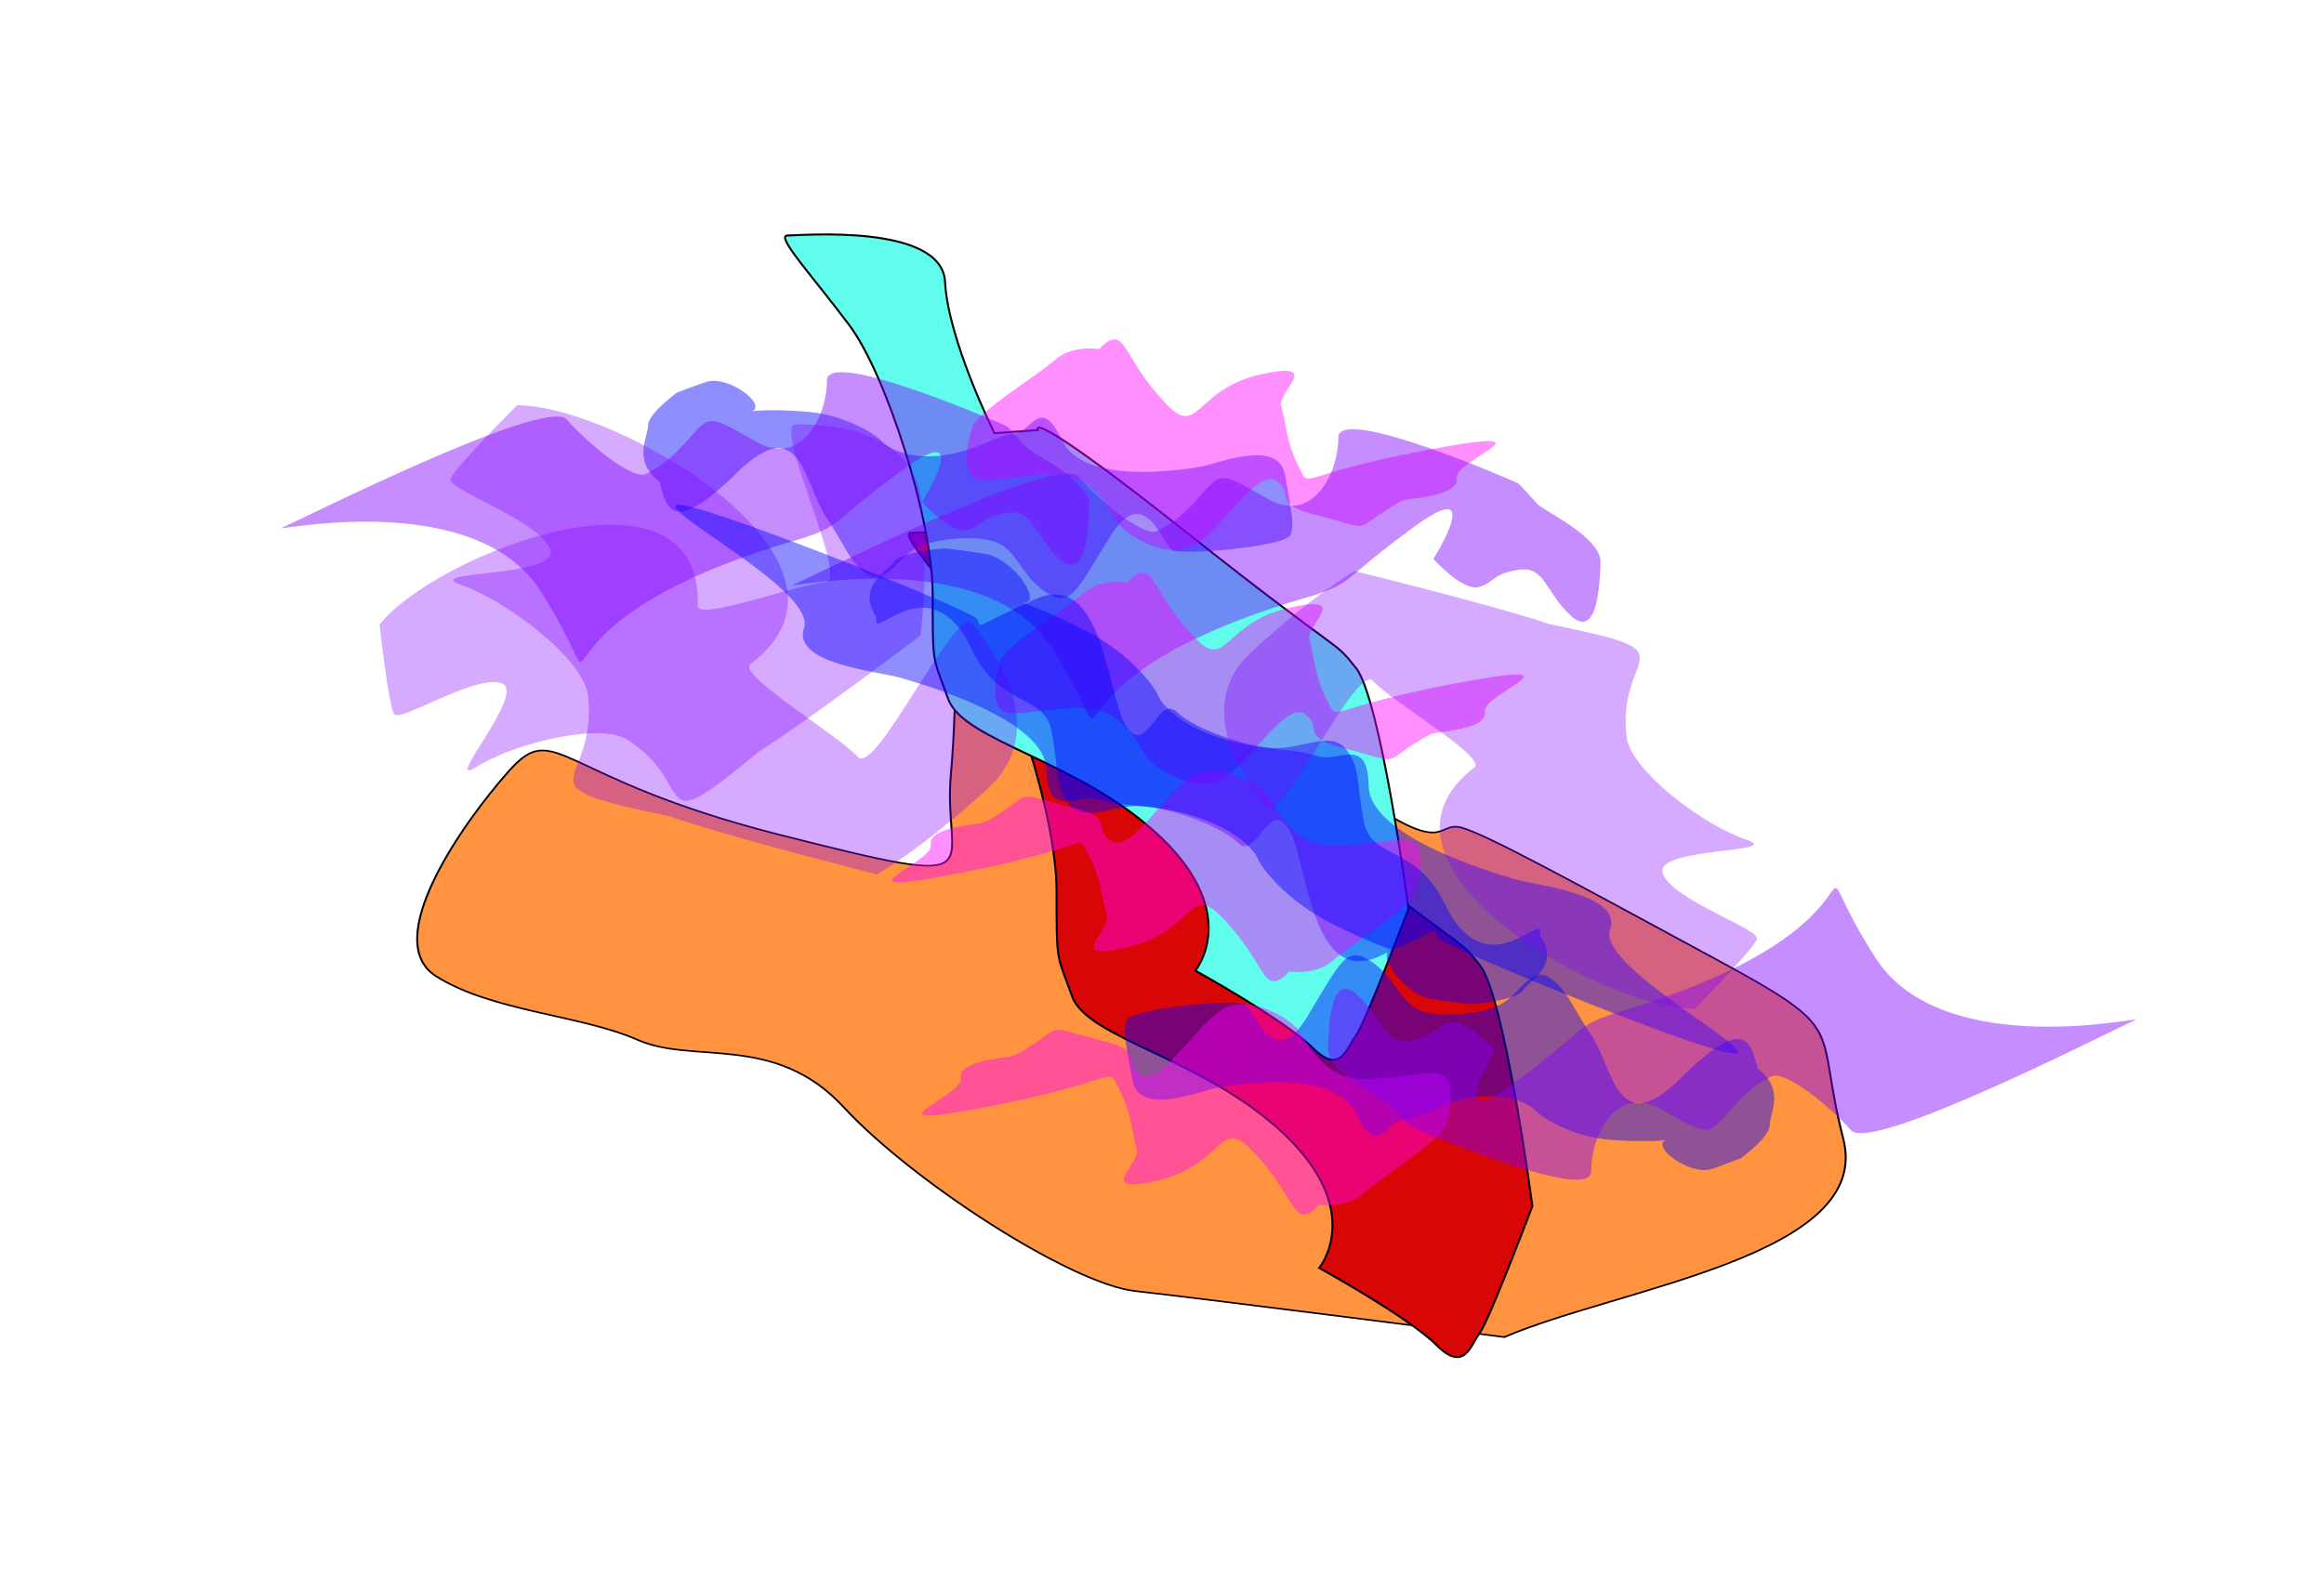 <?xml version="1.0" encoding="UTF-8" standalone="no"?>
<svg
   xmlns:dc="http://purl.org/dc/elements/1.1/"
   xmlns:cc="http://creativecommons.org/ns#"
   xmlns:rdf="http://www.w3.org/1999/02/22-rdf-syntax-ns#"
   xmlns:svg="http://www.w3.org/2000/svg"
   xmlns="http://www.w3.org/2000/svg"
   xmlns:sodipodi="http://sodipodi.sourceforge.net/DTD/sodipodi-0.dtd"
   xmlns:inkscape="http://www.inkscape.org/namespaces/inkscape"
   sodipodi:docname="clouds-5.svg"
   inkscape:version="1.0 (4035a4fb49, 2020-05-01)"
   id="svg8"
   version="1.1"
   viewBox="0 0 310.981 213.022"
   height="213.022mm"
   width="310.981mm">
  <defs
     id="defs2">
    <filter
       id="filter1959"
       inkscape:label="Blur"
       style="color-interpolation-filters:sRGB">
      <feTurbulence
         id="feTurbulence1955"
         result="turbulence"
         baseFrequency="3.139 6.493"
         seed="195"
         numOctaves="2"
         type="turbulence" />
      <feDisplacementMap
         result="fbSourceGraphic"
         id="feDisplacementMap1957"
         xChannelSelector="R"
         yChannelSelector="G"
         scale="31.736"
         in2="turbulence"
         in="SourceGraphic" />
      <feColorMatrix
         id="feColorMatrix1961"
         values="0 0 0 -1 0 0 0 0 -1 0 0 0 0 -1 0 0 0 0 1 0"
         in="fbSourceGraphic"
         result="fbSourceGraphicAlpha" />
      <feTurbulence
         result="turbulence"
         baseFrequency="3.139 6.493"
         seed="195"
         numOctaves="2"
         type="turbulence"
         id="feTurbulence1963" />
      <feDisplacementMap
         result="fbSourceGraphic"
         xChannelSelector="R"
         yChannelSelector="G"
         scale="31.736"
         in="fbSourceGraphic"
         id="feDisplacementMap1965"
         in2="turbulence" />
      <feColorMatrix
         id="feColorMatrix2095"
         values="0 0 0 -1 0 0 0 0 -1 0 0 0 0 -1 0 0 0 0 1 0"
         in="fbSourceGraphic"
         result="fbSourceGraphicAlpha" />
      <feGaussianBlur
         in="fbSourceGraphic"
         result="blur"
         stdDeviation="42 41.698"
         id="feGaussianBlur2097" />
    </filter>
    <filter
       style="color-interpolation-filters:sRGB"
       inkscape:label="Blur"
       id="filter1959-4">
      <feTurbulence
         type="turbulence"
         numOctaves="2"
         seed="195"
         baseFrequency="3.139 6.493"
         result="turbulence"
         id="feTurbulence1955-2" />
      <feDisplacementMap
         in="SourceGraphic"
         in2="turbulence"
         scale="31.736"
         yChannelSelector="G"
         xChannelSelector="R"
         id="feDisplacementMap1957-3"
         result="fbSourceGraphic" />
      <feColorMatrix
         result="fbSourceGraphicAlpha"
         in="fbSourceGraphic"
         values="0 0 0 -1 0 0 0 0 -1 0 0 0 0 -1 0 0 0 0 1 0"
         id="feColorMatrix1961-6" />
      <feTurbulence
         id="feTurbulence1963-2"
         type="turbulence"
         numOctaves="2"
         seed="195"
         baseFrequency="3.139 6.493"
         result="turbulence" />
      <feDisplacementMap
         in2="turbulence"
         id="feDisplacementMap1965-9"
         in="fbSourceGraphic"
         scale="31.736"
         yChannelSelector="G"
         xChannelSelector="R"
         result="fbSourceGraphic" />
      <feColorMatrix
         result="fbSourceGraphicAlpha"
         in="fbSourceGraphic"
         values="0 0 0 -1 0 0 0 0 -1 0 0 0 0 -1 0 0 0 0 1 0"
         id="feColorMatrix2095-8" />
      <feGaussianBlur
         id="feGaussianBlur2097-5"
         stdDeviation="42 41.698"
         result="blur"
         in="fbSourceGraphic" />
    </filter>
    <filter
       style="color-interpolation-filters:sRGB"
       inkscape:label="Blur"
       id="filter1959-0">
      <feTurbulence
         type="turbulence"
         numOctaves="2"
         seed="195"
         baseFrequency="3.139 6.493"
         result="turbulence"
         id="feTurbulence1955-6" />
      <feDisplacementMap
         in="SourceGraphic"
         in2="turbulence"
         scale="31.736"
         yChannelSelector="G"
         xChannelSelector="R"
         id="feDisplacementMap1957-1"
         result="fbSourceGraphic" />
      <feColorMatrix
         result="fbSourceGraphicAlpha"
         in="fbSourceGraphic"
         values="0 0 0 -1 0 0 0 0 -1 0 0 0 0 -1 0 0 0 0 1 0"
         id="feColorMatrix1961-8" />
      <feTurbulence
         id="feTurbulence1963-5"
         type="turbulence"
         numOctaves="2"
         seed="195"
         baseFrequency="3.139 6.493"
         result="turbulence" />
      <feDisplacementMap
         in2="turbulence"
         id="feDisplacementMap1965-7"
         in="fbSourceGraphic"
         scale="31.736"
         yChannelSelector="G"
         xChannelSelector="R"
         result="fbSourceGraphic" />
      <feColorMatrix
         result="fbSourceGraphicAlpha"
         in="fbSourceGraphic"
         values="0 0 0 -1 0 0 0 0 -1 0 0 0 0 -1 0 0 0 0 1 0"
         id="feColorMatrix2095-5" />
      <feGaussianBlur
         id="feGaussianBlur2097-6"
         stdDeviation="42 41.698"
         result="blur"
         in="fbSourceGraphic" />
    </filter>
    <filter
       style="color-interpolation-filters:sRGB"
       inkscape:label="Blur"
       id="filter1959-7">
      <feTurbulence
         type="turbulence"
         numOctaves="2"
         seed="195"
         baseFrequency="3.139 6.493"
         result="turbulence"
         id="feTurbulence1955-5" />
      <feDisplacementMap
         in="SourceGraphic"
         in2="turbulence"
         scale="31.736"
         yChannelSelector="G"
         xChannelSelector="R"
         id="feDisplacementMap1957-6"
         result="fbSourceGraphic" />
      <feColorMatrix
         result="fbSourceGraphicAlpha"
         in="fbSourceGraphic"
         values="0 0 0 -1 0 0 0 0 -1 0 0 0 0 -1 0 0 0 0 1 0"
         id="feColorMatrix1961-60" />
      <feTurbulence
         id="feTurbulence1963-28"
         type="turbulence"
         numOctaves="2"
         seed="195"
         baseFrequency="3.139 6.493"
         result="turbulence" />
      <feDisplacementMap
         in2="turbulence"
         id="feDisplacementMap1965-6"
         in="fbSourceGraphic"
         scale="31.736"
         yChannelSelector="G"
         xChannelSelector="R"
         result="fbSourceGraphic" />
      <feColorMatrix
         result="fbSourceGraphicAlpha"
         in="fbSourceGraphic"
         values="0 0 0 -1 0 0 0 0 -1 0 0 0 0 -1 0 0 0 0 1 0"
         id="feColorMatrix2095-59" />
      <feGaussianBlur
         id="feGaussianBlur2097-9"
         stdDeviation="42 41.698"
         result="blur"
         in="fbSourceGraphic" />
    </filter>
    <filter
       id="filter1959-4-9"
       inkscape:label="Blur"
       style="color-interpolation-filters:sRGB">
      <feTurbulence
         id="feTurbulence1955-2-4"
         result="turbulence"
         baseFrequency="3.139 6.493"
         seed="195"
         numOctaves="2"
         type="turbulence" />
      <feDisplacementMap
         result="fbSourceGraphic"
         id="feDisplacementMap1957-3-6"
         xChannelSelector="R"
         yChannelSelector="G"
         scale="31.736"
         in2="turbulence"
         in="SourceGraphic" />
      <feColorMatrix
         id="feColorMatrix1961-6-2"
         values="0 0 0 -1 0 0 0 0 -1 0 0 0 0 -1 0 0 0 0 1 0"
         in="fbSourceGraphic"
         result="fbSourceGraphicAlpha" />
      <feTurbulence
         result="turbulence"
         baseFrequency="3.139 6.493"
         seed="195"
         numOctaves="2"
         type="turbulence"
         id="feTurbulence1963-2-6" />
      <feDisplacementMap
         result="fbSourceGraphic"
         xChannelSelector="R"
         yChannelSelector="G"
         scale="31.736"
         in="fbSourceGraphic"
         id="feDisplacementMap1965-9-7"
         in2="turbulence" />
      <feColorMatrix
         id="feColorMatrix2095-8-6"
         values="0 0 0 -1 0 0 0 0 -1 0 0 0 0 -1 0 0 0 0 1 0"
         in="fbSourceGraphic"
         result="fbSourceGraphicAlpha" />
      <feGaussianBlur
         in="fbSourceGraphic"
         result="blur"
         stdDeviation="42 41.698"
         id="feGaussianBlur2097-5-5" />
    </filter>
    <filter
       height="1.347"
       y="-0.173"
       width="1.171"
       x="-0.085"
       id="filter1959-0-9"
       inkscape:label="Blur"
       style="color-interpolation-filters:sRGB">
      <feTurbulence
         id="feTurbulence1955-6-8"
         result="turbulence"
         baseFrequency="3.139 6.493"
         seed="195"
         numOctaves="2"
         type="turbulence" />
      <feDisplacementMap
         result="fbSourceGraphic"
         id="feDisplacementMap1957-1-7"
         xChannelSelector="R"
         yChannelSelector="G"
         scale="31.736"
         in2="turbulence"
         in="SourceGraphic" />
      <feColorMatrix
         id="feColorMatrix1961-8-2"
         values="0 0 0 -1 0 0 0 0 -1 0 0 0 0 -1 0 0 0 0 1 0"
         in="fbSourceGraphic"
         result="fbSourceGraphicAlpha" />
      <feTurbulence
         result="turbulence"
         baseFrequency="3.139 6.493"
         seed="195"
         numOctaves="2"
         type="turbulence"
         id="feTurbulence1963-5-8" />
      <feDisplacementMap
         result="fbSourceGraphic"
         xChannelSelector="R"
         yChannelSelector="G"
         scale="31.736"
         in="fbSourceGraphic"
         id="feDisplacementMap1965-7-3"
         in2="turbulence" />
      <feColorMatrix
         id="feColorMatrix2095-5-3"
         values="0 0 0 -1 0 0 0 0 -1 0 0 0 0 -1 0 0 0 0 1 0"
         in="fbSourceGraphic"
         result="fbSourceGraphicAlpha" />
      <feGaussianBlur
         in="fbSourceGraphic"
         result="blur"
         stdDeviation="167.508"
         id="feGaussianBlur2097-6-9" />
    </filter>
    <filter
       id="filter1959-7-6"
       inkscape:label="Blur"
       style="color-interpolation-filters:sRGB">
      <feTurbulence
         id="feTurbulence1955-5-4"
         result="turbulence"
         baseFrequency="3.139 6.493"
         seed="195"
         numOctaves="2"
         type="turbulence" />
      <feDisplacementMap
         result="fbSourceGraphic"
         id="feDisplacementMap1957-6-3"
         xChannelSelector="R"
         yChannelSelector="G"
         scale="31.736"
         in2="turbulence"
         in="SourceGraphic" />
      <feColorMatrix
         id="feColorMatrix1961-60-6"
         values="0 0 0 -1 0 0 0 0 -1 0 0 0 0 -1 0 0 0 0 1 0"
         in="fbSourceGraphic"
         result="fbSourceGraphicAlpha" />
      <feTurbulence
         result="turbulence"
         baseFrequency="3.139 6.493"
         seed="195"
         numOctaves="2"
         type="turbulence"
         id="feTurbulence1963-28-5" />
      <feDisplacementMap
         result="fbSourceGraphic"
         xChannelSelector="R"
         yChannelSelector="G"
         scale="31.736"
         in="fbSourceGraphic"
         id="feDisplacementMap1965-6-8"
         in2="turbulence" />
      <feColorMatrix
         id="feColorMatrix2095-59-6"
         values="0 0 0 -1 0 0 0 0 -1 0 0 0 0 -1 0 0 0 0 1 0"
         in="fbSourceGraphic"
         result="fbSourceGraphicAlpha" />
      <feGaussianBlur
         in="fbSourceGraphic"
         result="blur"
         stdDeviation="42 41.698"
         id="feGaussianBlur2097-9-8" />
    </filter>
    <filter
       style="color-interpolation-filters:sRGB"
       inkscape:label="Blur"
       id="filter1959-4-9-4">
      <feTurbulence
         type="turbulence"
         numOctaves="2"
         seed="195"
         baseFrequency="3.139 6.493"
         result="turbulence"
         id="feTurbulence1955-2-4-4" />
      <feDisplacementMap
         in="SourceGraphic"
         in2="turbulence"
         scale="31.736"
         yChannelSelector="G"
         xChannelSelector="R"
         id="feDisplacementMap1957-3-6-5"
         result="fbSourceGraphic" />
      <feColorMatrix
         result="fbSourceGraphicAlpha"
         in="fbSourceGraphic"
         values="0 0 0 -1 0 0 0 0 -1 0 0 0 0 -1 0 0 0 0 1 0"
         id="feColorMatrix1961-6-2-8" />
      <feTurbulence
         id="feTurbulence1963-2-6-5"
         type="turbulence"
         numOctaves="2"
         seed="195"
         baseFrequency="3.139 6.493"
         result="turbulence" />
      <feDisplacementMap
         in2="turbulence"
         id="feDisplacementMap1965-9-7-1"
         in="fbSourceGraphic"
         scale="31.736"
         yChannelSelector="G"
         xChannelSelector="R"
         result="fbSourceGraphic" />
      <feColorMatrix
         result="fbSourceGraphicAlpha"
         in="fbSourceGraphic"
         values="0 0 0 -1 0 0 0 0 -1 0 0 0 0 -1 0 0 0 0 1 0"
         id="feColorMatrix2095-8-6-8" />
      <feGaussianBlur
         id="feGaussianBlur2097-5-5-7"
         stdDeviation="42 41.698"
         result="blur"
         in="fbSourceGraphic" />
    </filter>
    <filter
       style="color-interpolation-filters:sRGB"
       inkscape:label="Blur"
       id="filter1959-0-9-1">
      <feTurbulence
         type="turbulence"
         numOctaves="2"
         seed="195"
         baseFrequency="3.139 6.493"
         result="turbulence"
         id="feTurbulence1955-6-8-3" />
      <feDisplacementMap
         in="SourceGraphic"
         in2="turbulence"
         scale="31.736"
         yChannelSelector="G"
         xChannelSelector="R"
         id="feDisplacementMap1957-1-7-2"
         result="fbSourceGraphic" />
      <feColorMatrix
         result="fbSourceGraphicAlpha"
         in="fbSourceGraphic"
         values="0 0 0 -1 0 0 0 0 -1 0 0 0 0 -1 0 0 0 0 1 0"
         id="feColorMatrix1961-8-2-6" />
      <feTurbulence
         id="feTurbulence1963-5-8-9"
         type="turbulence"
         numOctaves="2"
         seed="195"
         baseFrequency="3.139 6.493"
         result="turbulence" />
      <feDisplacementMap
         in2="turbulence"
         id="feDisplacementMap1965-7-3-9"
         in="fbSourceGraphic"
         scale="31.736"
         yChannelSelector="G"
         xChannelSelector="R"
         result="fbSourceGraphic" />
      <feColorMatrix
         result="fbSourceGraphicAlpha"
         in="fbSourceGraphic"
         values="0 0 0 -1 0 0 0 0 -1 0 0 0 0 -1 0 0 0 0 1 0"
         id="feColorMatrix2095-5-3-4" />
      <feGaussianBlur
         id="feGaussianBlur2097-6-9-1"
         stdDeviation="42 41.698"
         result="blur"
         in="fbSourceGraphic" />
    </filter>
    <filter
       height="2.648"
       y="-0.824"
       width="1.686"
       x="-0.343"
       style="color-interpolation-filters:sRGB"
       inkscape:label="Blur"
       id="filter1959-4-9-6">
      <feTurbulence
         type="turbulence"
         numOctaves="2"
         seed="195"
         baseFrequency="3.139 6.493"
         result="turbulence"
         id="feTurbulence1955-2-4-3" />
      <feDisplacementMap
         in="SourceGraphic"
         in2="turbulence"
         scale="31.736"
         yChannelSelector="G"
         xChannelSelector="R"
         id="feDisplacementMap1957-3-6-4"
         result="fbSourceGraphic" />
      <feColorMatrix
         result="fbSourceGraphicAlpha"
         in="fbSourceGraphic"
         values="0 0 0 -1 0 0 0 0 -1 0 0 0 0 -1 0 0 0 0 1 0"
         id="feColorMatrix1961-6-2-0" />
      <feTurbulence
         id="feTurbulence1963-2-6-9"
         type="turbulence"
         numOctaves="2"
         seed="195"
         baseFrequency="3.139 6.493"
         result="turbulence" />
      <feDisplacementMap
         in2="turbulence"
         id="feDisplacementMap1965-9-7-3"
         in="fbSourceGraphic"
         scale="31.736"
         yChannelSelector="G"
         xChannelSelector="R"
         result="fbSourceGraphic" />
      <feColorMatrix
         result="fbSourceGraphicAlpha"
         in="fbSourceGraphic"
         values="0 0 0 -1 0 0 0 0 -1 0 0 0 0 -1 0 0 0 0 1 0"
         id="feColorMatrix2095-8-6-5" />
      <feGaussianBlur
         id="feGaussianBlur2097-5-5-1"
         stdDeviation="651.166"
         result="blur"
         in="fbSourceGraphic" />
    </filter>
    <filter
       height="1.412"
       y="-0.206"
       width="1.138"
       x="-0.069"
       id="filter3320"
       style="color-interpolation-filters:sRGB"
       inkscape:collect="always">
      <feGaussianBlur
         id="feGaussianBlur3322"
         stdDeviation="192.107"
         inkscape:collect="always" />
    </filter>
    <filter
       height="1.741"
       y="-0.37"
       width="1.295"
       x="-0.148"
       id="filter3450"
       style="color-interpolation-filters:sRGB"
       inkscape:collect="always">
      <feGaussianBlur
         id="feGaussianBlur3452"
         stdDeviation="334.658"
         inkscape:collect="always" />
    </filter>
    <filter
       height="1.343"
       y="-0.172"
       width="1.124"
       x="-0.062"
       id="filter3780"
       style="color-interpolation-filters:sRGB"
       inkscape:collect="always">
      <feGaussianBlur
         id="feGaussianBlur3782"
         stdDeviation="300.274"
         inkscape:collect="always" />
    </filter>
    <filter
       inkscape:collect="always"
       style="color-interpolation-filters:sRGB"
       id="filter3780-0"
       x="-0.062"
       width="1.124"
       y="-0.172"
       height="1.343">
      <feGaussianBlur
         inkscape:collect="always"
         stdDeviation="300.274"
         id="feGaussianBlur3782-9" />
    </filter>
    <filter
       inkscape:collect="always"
       style="color-interpolation-filters:sRGB"
       id="filter3450-8"
       x="-0.148"
       width="1.295"
       y="-0.37"
       height="1.741">
      <feGaussianBlur
         inkscape:collect="always"
         stdDeviation="334.658"
         id="feGaussianBlur3452-5" />
    </filter>
    <filter
       inkscape:collect="always"
       style="color-interpolation-filters:sRGB"
       id="filter3320-4"
       x="-0.069"
       width="1.138"
       y="-0.206"
       height="1.412">
      <feGaussianBlur
         inkscape:collect="always"
         stdDeviation="192.107"
         id="feGaussianBlur3322-1" />
    </filter>
    <filter
       height="1.231"
       y="-0.116"
       width="1.113"
       x="-0.057"
       id="filter4403"
       style="color-interpolation-filters:sRGB"
       inkscape:collect="always">
      <feGaussianBlur
         id="feGaussianBlur4405"
         stdDeviation="354.067"
         inkscape:collect="always" />
    </filter>
    <filter
       height="1.564"
       y="-0.282"
       width="1.467"
       x="-0.233"
       id="filter4621"
       style="color-interpolation-filters:sRGB"
       inkscape:collect="always">
      <feGaussianBlur
         id="feGaussianBlur4623"
         stdDeviation="1053.181"
         inkscape:collect="always" />
    </filter>
    <filter
       inkscape:collect="always"
       style="color-interpolation-filters:sRGB"
       id="filter4621-6"
       x="-0.233"
       width="1.467"
       y="-0.282"
       height="1.564">
      <feGaussianBlur
         inkscape:collect="always"
         stdDeviation="1053.181"
         id="feGaussianBlur4623-9" />
    </filter>
    <filter
       inkscape:collect="always"
       style="color-interpolation-filters:sRGB"
       id="filter4403-1"
       x="-0.057"
       width="1.113"
       y="-0.116"
       height="1.231">
      <feGaussianBlur
         inkscape:collect="always"
         stdDeviation="354.067"
         id="feGaussianBlur4405-8" />
    </filter>
    <filter
       inkscape:collect="always"
       style="color-interpolation-filters:sRGB"
       id="filter3320-1"
       x="-0.069"
       width="1.138"
       y="-0.206"
       height="1.412">
      <feGaussianBlur
         inkscape:collect="always"
         stdDeviation="192.107"
         id="feGaussianBlur3322-5" />
    </filter>
    <filter
       inkscape:collect="always"
       style="color-interpolation-filters:sRGB"
       id="filter3450-4"
       x="-0.148"
       width="1.295"
       y="-0.37"
       height="1.741">
      <feGaussianBlur
         inkscape:collect="always"
         stdDeviation="334.658"
         id="feGaussianBlur3452-8" />
    </filter>
    <filter
       inkscape:collect="always"
       style="color-interpolation-filters:sRGB"
       id="filter3780-5"
       x="-0.062"
       width="1.124"
       y="-0.172"
       height="1.343">
      <feGaussianBlur
         inkscape:collect="always"
         stdDeviation="300.274"
         id="feGaussianBlur3782-5" />
    </filter>
    <filter
       height="1.741"
       y="-0.37"
       width="1.295"
       x="-0.148"
       id="filter3450-8-7"
       style="color-interpolation-filters:sRGB"
       inkscape:collect="always">
      <feGaussianBlur
         id="feGaussianBlur3452-5-4"
         stdDeviation="334.658"
         inkscape:collect="always" />
    </filter>
    <filter
       height="1.412"
       y="-0.206"
       width="1.138"
       x="-0.069"
       id="filter3320-4-1"
       style="color-interpolation-filters:sRGB"
       inkscape:collect="always">
      <feGaussianBlur
         id="feGaussianBlur3322-1-7"
         stdDeviation="192.107"
         inkscape:collect="always" />
    </filter>
    <filter
       inkscape:collect="always"
       style="color-interpolation-filters:sRGB"
       id="filter4621-3"
       x="-0.233"
       width="1.467"
       y="-0.282"
       height="1.564">
      <feGaussianBlur
         inkscape:collect="always"
         stdDeviation="1053.181"
         id="feGaussianBlur4623-1" />
    </filter>
    <filter
       height="1.875"
       y="-0.438"
       width="1.556"
       x="-0.278"
       id="filter1184"
       style="color-interpolation-filters:sRGB"
       inkscape:collect="always">
      <feGaussianBlur
         id="feGaussianBlur1186"
         stdDeviation="22.542"
         inkscape:collect="always" />
    </filter>
    <filter
       height="1.568"
       y="-0.284"
       width="1.752"
       x="-0.376"
       id="filter1316"
       style="color-interpolation-filters:sRGB"
       inkscape:collect="always">
      <feGaussianBlur
         id="feGaussianBlur1318"
         stdDeviation="13.075"
         inkscape:collect="always" />
    </filter>
    <filter
       inkscape:collect="always"
       style="color-interpolation-filters:sRGB"
       id="filter1316-3"
       x="-0.376"
       width="1.752"
       y="-0.284"
       height="1.568">
      <feGaussianBlur
         inkscape:collect="always"
         stdDeviation="13.075"
         id="feGaussianBlur1318-0" />
    </filter>
  </defs>
  <sodipodi:namedview
     inkscape:window-maximized="1"
     inkscape:window-y="-8"
     inkscape:window-x="-8"
     inkscape:window-height="1057"
     inkscape:window-width="1920"
     showgrid="false"
     inkscape:document-rotation="0"
     inkscape:current-layer="layer3"
     inkscape:document-units="mm"
     inkscape:cy="551.48848"
     inkscape:cx="832.84264"
     inkscape:zoom="0.64"
     inkscape:pageshadow="2"
     inkscape:pageopacity="0.0"
     borderopacity="1.0"
     bordercolor="#666666"
     pagecolor="#ffffff"
     id="base" />
  <g
     transform="translate(3.195,19.642)"
     inkscape:label="orange"
     id="layer3"
     inkscape:groupmode="layer">
    <path
       id="path962"
       d="m -42499.533,-29458.375 c 15.786,-8.185 50.28,-13.447 46.188,-32.74 -4.093,-19.294 1.169,-17.54 -17.54,-29.817 -18.709,-12.278 -30.987,-20.463 -34.494,-21.632 -3.508,-1.17 -1.754,5.261 -14.617,-5.847 -12.862,-11.108 -4.092,-12.862 -23.386,-21.632 -19.293,-8.77 -21.632,-16.955 -26.894,-8.185 -5.262,8.77 -3.508,11.108 -4.677,26.894 -1.169,15.785 7.016,19.293 -23.386,9.939 -30.402,-9.355 -30.402,-19.294 -36.833,-10.524 -6.431,8.77 -17.54,28.063 -9.939,33.91 7.6,5.846 19.878,6.431 27.478,10.524 7.601,4.092 18.709,-1.17 28.064,11.108 9.354,12.278 30.986,29.233 39.756,30.402 8.77,1.169 50.28,7.6 50.28,7.6 z"
       style="display:inline;fill:#ff9340;fill-opacity:1;stroke:#000000;stroke-width:0.265px;stroke-linecap:butt;stroke-linejoin:miter;stroke-opacity:1;filter:url(#filter1184)"
       transform="matrix(0.982,0,0,0.81,41932.647,24020.605)" />
    <path
       id="path1190"
       d="m 152.247,77.721 c 0,0 -2.067,-3.721 19.844,13.643 21.911,17.363 19.43,14.056 22.738,18.19 3.307,4.134 7.028,32.246 7.028,32.246 0,0 -5.788,15.296 -7.028,16.95 -1.24,1.654 -2.067,5.374 -5.788,1.654 -3.721,-3.721 -15.71,-10.335 -15.71,-10.335 0,0 6.201,-7.441 -4.548,-17.777 -10.749,-10.335 -26.458,-12.816 -28.525,-18.604 -2.067,-5.788 -2.067,-4.134 -2.067,-14.056 0,-9.922 -6.201,-29.352 -11.162,-35.967 -4.961,-6.615 -9.922,-11.989 -8.268,-11.989 1.654,0 20.671,-1.654 21.084,6.201 0.413,7.855 6.615,20.257 6.615,20.257 z"
       style="fill:#d80606;fill-opacity:1;stroke:#000000;stroke-width:0.265px;stroke-linecap:butt;stroke-linejoin:miter;stroke-opacity:1;filter:url(#filter1316)" />
    <path
       style="fill:#60fcec;fill-opacity:1;stroke:#000000;stroke-width:0.265px;stroke-linecap:butt;stroke-linejoin:miter;stroke-opacity:1;filter:url(#filter1316-3)"
       d="m 135.666,37.927 c 0,0 -2.067,-3.721 19.844,13.643 21.911,17.363 19.43,14.056 22.738,18.19 3.307,4.134 7.028,32.246 7.028,32.246 0,0 -5.788,15.296 -7.028,16.95 -1.24,1.654 -2.067,5.374 -5.788,1.654 -3.721,-3.721 -15.71,-10.335 -15.71,-10.335 0,0 6.201,-7.441 -4.548,-17.777 -10.749,-10.335 -26.458,-12.816 -28.525,-18.604 -2.067,-5.788 -2.067,-4.134 -2.067,-14.056 0,-9.922 -6.201,-29.352 -11.162,-35.967 -4.961,-6.615 -9.922,-11.989 -8.268,-11.989 1.654,0 20.671,-1.654 21.084,6.201 0.413,7.855 6.615,20.257 6.615,20.257 z"
       id="path1190-7" />
  </g>
  <g
     style="display:inline"
     transform="translate(42685.207,29633.89)"
     id="layer1"
     inkscape:groupmode="layer"
     inkscape:label="Pink">
    <g
       style="filter:url(#filter4403)"
       id="g4361"
       transform="matrix(0.013,0,0,0.013,-42103.21,-29198.015)">
      <g
         id="g3971"
         transform="translate(-79.375,-1878.542)">
        <path
           sodipodi:nodetypes="cscsscsccsccccsccsscsc"
           id="path3230"
           d="m -37720.933,-27608.437 c 0,0 264.856,-99.942 310.886,-112.448 224.052,-60.873 613.053,233.203 463.021,304.271 0,0 191.822,-26.459 575.468,6.614 383.646,33.073 694.532,231.511 760.677,304.271 66.146,72.761 277.813,185.208 615.157,145.521 337.343,-39.688 568.854,-211.667 747.448,-224.896 178.593,-13.229 264.583,-403.489 489.479,66.146 224.895,469.635 1230.312,304.271 1408.906,277.812 178.594,-26.458 820.208,-304.27 886.354,79.375 66.146,383.646 99.219,489.48 59.531,615.157 -39.687,125.677 -1131.093,218.281 -1223.698,158.75 -92.604,-59.532 -284.427,-707.761 -635,-138.907 -350.573,568.855 -410.104,747.448 -668.072,568.855 -257.969,-178.594 -284.428,-410.105 -489.48,-502.709 -205.052,-92.604 -674.687,-46.302 -859.895,66.146 -185.209,112.448 -304.271,377.031 -482.865,257.969 -178.594,-119.063 -211.667,-271.198 -429.948,-601.927 -218.281,-330.729 -251.354,-1091.406 -912.812,-443.177 -661.459,648.229 -720.99,377.031 -793.75,92.604 -283.393,-219.617 -121.21,-455.745 -119.063,-582.083 2.135,-125.66 297.656,-337.344 297.656,-337.344 z"
           style="fill:#0000ff;fill-opacity:0.442;stroke:#000000;stroke-width:0.265px;stroke-linecap:butt;stroke-linejoin:miter;stroke-opacity:1;filter:url(#filter3320)" />
        <path
           id="path3324"
           d="m -33372.331,-28056.523 c 0,0 -280.633,-46.773 -458.367,112.253 -177.734,159.025 -795.127,533.202 -851.253,692.228 -56.127,159.025 -112.254,495.785 56.126,533.203 168.38,37.417 402.241,-46.773 795.127,-46.773 392.886,0 570.62,383.532 654.81,505.14 84.19,121.607 533.203,411.595 823.191,196.443 289.987,-215.152 617.392,-767.064 804.481,-636.102 187.088,130.962 -56.127,233.861 383.531,346.114 439.659,112.254 458.368,159.026 570.621,74.836 112.253,-84.19 299.342,-205.798 364.823,-224.506 65.481,-18.709 561.266,-37.418 533.203,-224.507 -28.064,-187.089 1094.468,-551.911 -299.342,-289.987 -1393.811,261.924 -1197.368,420.949 -1328.33,168.38 -130.962,-252.57 -130.962,-467.722 -177.734,-617.393 -46.772,-149.671 449.013,-477.076 -215.152,-327.405 -664.165,149.671 -636.101,645.456 -954.152,318.05 -318.051,-327.405 -392.886,-570.62 -486.431,-654.81 -93.544,-84.19 -215.152,74.836 -215.152,74.836 z"
           style="fill:#ff00ff;fill-opacity:0.438;stroke:#000000;stroke-width:0.265px;stroke-linecap:butt;stroke-linejoin:miter;stroke-opacity:1;filter:url(#filter3450)" />
        <path
           transform="matrix(0.564,-0.304,0.474,0.881,-1173.208,-14490.221)"
           sodipodi:nodetypes="cssscscsccssssssc"
           id="path3454"
           d="m -36122.534,-26962.055 c 37.417,74.836 74.835,187.089 112.253,280.633 37.418,93.544 654.81,617.393 449.013,841.899 -205.798,224.507 -636.102,673.519 -823.19,336.76 -187.089,-336.76 18.709,-579.975 -392.887,-673.519 -411.595,-93.545 -430.304,0 -692.228,-37.418 -261.924,-37.418 -429.953,-475.31 -429.953,-475.31 0,0 1421.523,-516.26 -37.768,-385.298 -1459.292,130.962 -1253.495,205.797 -1927.014,130.962 -5085.677,-715.423 -3927.439,950.73 -4106.652,-785.773 -130.962,-1290.911 -3410.533,-1870.886 -3186.026,-1852.177 224.506,18.709 4748.273,93.544 4860.526,411.595 112.253,318.051 467.721,879.317 710.936,879.317 243.216,0 411.596,0 879.317,-112.254 467.722,-112.253 467.722,-112.253 916.735,355.469 449.013,467.722 1214.867,103.825 1468.646,-205.797 253.779,-309.623 2198.292,1290.911 2198.292,1290.911 z"
           style="fill:#8000ff;fill-opacity:0.446;stroke:#000000;stroke-width:0.265px;stroke-linecap:butt;stroke-linejoin:miter;stroke-opacity:1;filter:url(#filter3780)" />
      </g>
      <path
         style="display:inline;fill:#8000ff;fill-opacity:0.446;stroke:#000000;stroke-width:0.265px;stroke-linecap:butt;stroke-linejoin:miter;stroke-opacity:1;filter:url(#filter3780-0)"
         d="m -36122.534,-26962.055 c 37.417,74.836 74.835,187.089 112.253,280.633 37.418,93.544 654.81,617.393 449.013,841.899 -205.798,224.507 -636.102,673.519 -823.19,336.76 -187.089,-336.76 18.709,-579.975 -392.887,-673.519 -411.595,-93.545 -430.304,0 -692.228,-37.418 -261.924,-37.418 -429.953,-475.31 -429.953,-475.31 0,0 1421.523,-516.26 -37.768,-385.298 -1459.292,130.962 -1253.495,205.797 -1927.014,130.962 -5085.677,-715.423 -3927.439,950.73 -4106.652,-785.773 -130.962,-1290.911 -3410.533,-1870.886 -3186.026,-1852.177 224.506,18.709 4748.273,93.544 4860.526,411.595 112.253,318.051 467.721,879.317 710.936,879.317 243.216,0 411.596,0 879.317,-112.254 467.722,-112.253 467.722,-112.253 916.735,355.469 449.013,467.722 1214.867,103.825 1468.646,-205.797 253.779,-309.623 2198.292,1290.911 2198.292,1290.911 z"
         id="path3454-4"
         sodipodi:nodetypes="cssscscsccssssssc"
         transform="matrix(0.564,-0.304,0.474,0.881,4010.97,-15781.442)" />
      <path
         style="display:inline;fill:#ff00ff;fill-opacity:0.438;stroke:#000000;stroke-width:0.265px;stroke-linecap:butt;stroke-linejoin:miter;stroke-opacity:1;filter:url(#filter3450-8)"
         d="m -33160.355,-27531.714 c 0,0 -280.633,-46.773 -458.367,112.253 -177.734,159.025 -795.127,533.202 -851.253,692.228 -56.127,159.025 -112.254,495.785 56.126,533.203 168.38,37.417 402.241,-46.773 795.127,-46.773 392.886,0 570.62,383.532 654.81,505.14 84.19,121.607 533.203,411.595 823.191,196.443 289.987,-215.152 617.392,-767.064 804.481,-636.102 187.088,130.962 -56.127,233.861 383.531,346.114 439.659,112.254 458.368,159.026 570.621,74.836 112.253,-84.19 299.342,-205.798 364.823,-224.506 65.481,-18.709 561.266,-37.418 533.203,-224.507 -28.064,-187.089 1094.468,-551.911 -299.342,-289.987 -1393.811,261.924 -1197.368,420.949 -1328.33,168.38 -130.962,-252.57 -130.962,-467.722 -177.734,-617.393 -46.772,-149.671 449.013,-477.076 -215.152,-327.405 -664.165,149.671 -636.101,645.456 -954.152,318.05 -318.051,-327.405 -392.886,-570.62 -486.431,-654.81 -93.544,-84.19 -215.152,74.836 -215.152,74.836 z"
         id="path3324-2" />
      <path
         style="display:inline;fill:#0000ff;fill-opacity:0.442;stroke:#000000;stroke-width:0.265px;stroke-linecap:butt;stroke-linejoin:miter;stroke-opacity:1;filter:url(#filter3320-4)"
         d="m -36907.186,-26598.22 c 0,0 264.856,-99.942 310.886,-112.448 224.052,-60.873 613.053,233.203 463.021,304.271 0,0 191.822,-26.459 575.468,6.614 383.646,33.073 694.532,231.511 760.677,304.271 66.146,72.761 277.813,185.208 615.157,145.521 337.343,-39.688 568.854,-211.667 747.448,-224.896 178.593,-13.229 264.583,-403.489 489.479,66.146 224.895,469.635 1230.312,304.271 1408.906,277.812 178.594,-26.458 820.208,-304.27 886.354,79.375 66.146,383.646 1455.612,508.189 1415.924,633.866 -39.687,125.677 -2487.486,199.572 -2580.091,140.041 -92.604,-59.532 24.269,-155.849 -326.304,413.005 -350.573,568.855 -929.275,-651.04 -1187.243,-829.633 -257.969,-178.594 -73.953,436.471 -279.005,343.867 -205.052,-92.604 -674.687,-46.302 -859.895,66.146 -185.209,112.448 -304.271,377.031 -482.865,257.969 -178.594,-119.063 -211.667,-271.198 -429.948,-601.927 -218.281,-330.729 -457.152,-1.615 -912.812,-443.177 -665.085,-644.508 -720.99,377.031 -793.75,92.604 -283.393,-219.617 -121.21,-455.745 -119.063,-582.083 2.135,-125.66 297.656,-337.344 297.656,-337.344 z"
         id="path3230-5"
         sodipodi:nodetypes="cscsscsccsccccsccsscsc"
         transform="matrix(1.167,0.509,-0.541,0.874,-6359.396,14148.57)" />
    </g>
    <path
       transform="matrix(0.007,0,0,0.007,-42270.14,-29398.457)"
       sodipodi:nodetypes="csssscccsssc"
       id="path4407"
       d="m -49410.438,-25883.625 c 1885.916,-12.44 7059.352,2992.431 4459.886,4948.811 -264.886,199.355 1704.905,1374.731 2048.864,1771.606 343.958,396.875 1878.542,-2936.875 2196.042,-2540 317.5,396.875 1561.041,1984.375 291.041,3148.541 -1270,1164.167 -2116.666,1640.417 -2116.666,1640.417 0,0 -2831.042,-714.375 -3968.75,-1111.25 -3048.289,-639.78 -1325.49,-511.578 -1561.042,-2354.792 -132.292,-687.917 -1561.041,-1772.708 -2407.708,-2063.75 -846.667,-291.042 1904.999,-132.291 1693.333,-687.916 -211.667,-555.625 -1984.375,-1137.709 -1905,-1349.375 79.375,-211.667 1270,-1402.292 1270,-1402.292 z"
       style="fill:#8300ff;fill-opacity:0.333;stroke:#000000;stroke-width:0.265px;stroke-linecap:butt;stroke-linejoin:miter;stroke-opacity:1;filter:url(#filter4621)" />
    <path
       style="display:inline;fill:#8300ff;fill-opacity:0.333;stroke:#000000;stroke-width:0.265px;stroke-linecap:butt;stroke-linejoin:miter;stroke-opacity:1;filter:url(#filter4621-6)"
       d="m -49410.438,-25883.625 c 1885.916,-12.44 7059.352,2992.431 4459.886,4948.811 -264.886,199.355 1704.905,1374.731 2048.864,1771.606 343.958,396.875 1878.542,-2936.875 2196.042,-2540 317.5,396.875 1561.041,1984.375 291.041,3148.541 -1270,1164.167 -2116.666,1640.417 -2116.666,1640.417 0,0 -2831.042,-714.375 -3968.75,-1111.25 -3048.289,-639.78 -1325.49,-511.578 -1561.042,-2354.792 -132.292,-687.917 -1561.041,-1772.708 -2407.708,-2063.75 -846.667,-291.042 1904.999,-132.291 1693.333,-687.916 -211.667,-555.625 -1984.375,-1137.709 -1905,-1349.375 79.375,-211.667 1270,-1402.292 1270,-1402.292 z"
       id="path4407-5"
       sodipodi:nodetypes="csssscccsssc"
       transform="matrix(0.004,-0.005,0.005,0.004,-42307.358,-29693.807)" />
    <g
       id="g1141"
       transform="matrix(-0.013,9.5711117e-5,-9.5711117e-5,-0.013,-42761.991,-29859.765)">
      <g
         transform="translate(14189.575,14.723)"
         style="display:inline;filter:url(#filter4403-1)"
         id="g4361-4">
        <g
           id="g3971-9"
           transform="translate(-79.375,-1878.542)">
          <path
             sodipodi:nodetypes="cscsscsccsccccsccsscsc"
             id="path3230-3"
             d="m -37720.933,-27608.437 c 0,0 264.856,-99.942 310.886,-112.448 224.052,-60.873 613.053,233.203 463.021,304.271 0,0 191.822,-26.459 575.468,6.614 383.646,33.073 694.532,231.511 760.677,304.271 66.146,72.761 277.813,185.208 615.157,145.521 337.343,-39.688 568.854,-211.667 747.448,-224.896 178.593,-13.229 264.583,-403.489 489.479,66.146 224.895,469.635 1230.312,304.271 1408.906,277.812 178.594,-26.458 820.208,-304.27 886.354,79.375 66.146,383.646 99.219,489.48 59.531,615.157 -39.687,125.677 -1131.093,218.281 -1223.698,158.75 -92.604,-59.532 -284.427,-707.761 -635,-138.907 -350.573,568.855 -410.104,747.448 -668.072,568.855 -257.969,-178.594 -284.428,-410.105 -489.48,-502.709 -205.052,-92.604 -674.687,-46.302 -859.895,66.146 -185.209,112.448 -304.271,377.031 -482.865,257.969 -178.594,-119.063 -211.667,-271.198 -429.948,-601.927 -218.281,-330.729 -251.354,-1091.406 -912.812,-443.177 -661.459,648.229 -720.99,377.031 -793.75,92.604 -283.393,-219.617 -121.21,-455.745 -119.063,-582.083 2.135,-125.66 297.656,-337.344 297.656,-337.344 z"
             style="fill:#0000ff;fill-opacity:0.442;stroke:#000000;stroke-width:0.265px;stroke-linecap:butt;stroke-linejoin:miter;stroke-opacity:1;filter:url(#filter3320-1)" />
          <path
             id="path3324-4"
             d="m -33372.331,-28056.523 c 0,0 -280.633,-46.773 -458.367,112.253 -177.734,159.025 -795.127,533.202 -851.253,692.228 -56.127,159.025 -112.254,495.785 56.126,533.203 168.38,37.417 402.241,-46.773 795.127,-46.773 392.886,0 570.62,383.532 654.81,505.14 84.19,121.607 533.203,411.595 823.191,196.443 289.987,-215.152 617.392,-767.064 804.481,-636.102 187.088,130.962 -56.127,233.861 383.531,346.114 439.659,112.254 458.368,159.026 570.621,74.836 112.253,-84.19 299.342,-205.798 364.823,-224.506 65.481,-18.709 561.266,-37.418 533.203,-224.507 -28.064,-187.089 1094.468,-551.911 -299.342,-289.987 -1393.811,261.924 -1197.368,420.949 -1328.33,168.38 -130.962,-252.57 -130.962,-467.722 -177.734,-617.393 -46.772,-149.671 449.013,-477.076 -215.152,-327.405 -664.165,149.671 -636.101,645.456 -954.152,318.05 -318.051,-327.405 -392.886,-570.62 -486.431,-654.81 -93.544,-84.19 -215.152,74.836 -215.152,74.836 z"
             style="fill:#ff00ff;fill-opacity:0.438;stroke:#000000;stroke-width:0.265px;stroke-linecap:butt;stroke-linejoin:miter;stroke-opacity:1;filter:url(#filter3450-4)" />
          <path
             transform="matrix(0.564,-0.304,0.474,0.881,-1173.208,-14490.221)"
             sodipodi:nodetypes="cssscscsccssssssc"
             id="path3454-3"
             d="m -36122.534,-26962.055 c 37.417,74.836 74.835,187.089 112.253,280.633 37.418,93.544 654.81,617.393 449.013,841.899 -205.798,224.507 -636.102,673.519 -823.19,336.76 -187.089,-336.76 18.709,-579.975 -392.887,-673.519 -411.595,-93.545 -430.304,0 -692.228,-37.418 -261.924,-37.418 -429.953,-475.31 -429.953,-475.31 0,0 1421.523,-516.26 -37.768,-385.298 -1459.292,130.962 -1253.495,205.797 -1927.014,130.962 -5085.677,-715.423 -3927.439,950.73 -4106.652,-785.773 -130.962,-1290.911 -3410.533,-1870.886 -3186.026,-1852.177 224.506,18.709 4748.273,93.544 4860.526,411.595 112.253,318.051 467.721,879.317 710.936,879.317 243.216,0 411.596,0 879.317,-112.254 467.722,-112.253 467.722,-112.253 916.735,355.469 449.013,467.722 1214.867,103.825 1468.646,-205.797 253.779,-309.623 2198.292,1290.911 2198.292,1290.911 z"
             style="fill:#8000ff;fill-opacity:0.446;stroke:#000000;stroke-width:0.265px;stroke-linecap:butt;stroke-linejoin:miter;stroke-opacity:1;filter:url(#filter3780-5)" />
        </g>
        <path
           style="display:inline;fill:#ff00ff;fill-opacity:0.438;stroke:#000000;stroke-width:0.265px;stroke-linecap:butt;stroke-linejoin:miter;stroke-opacity:1;filter:url(#filter3450-8-7)"
           d="m -33160.355,-27531.714 c 0,0 -280.633,-46.773 -458.367,112.253 -177.734,159.025 -795.127,533.202 -851.253,692.228 -56.127,159.025 -112.254,495.785 56.126,533.203 168.38,37.417 402.241,-46.773 795.127,-46.773 392.886,0 570.62,383.532 654.81,505.14 84.19,121.607 533.203,411.595 823.191,196.443 289.987,-215.152 617.392,-767.064 804.481,-636.102 187.088,130.962 -56.127,233.861 383.531,346.114 439.659,112.254 458.368,159.026 570.621,74.836 112.253,-84.19 299.342,-205.798 364.823,-224.506 65.481,-18.709 561.266,-37.418 533.203,-224.507 -28.064,-187.089 1094.468,-551.911 -299.342,-289.987 -1393.811,261.924 -1197.368,420.949 -1328.33,168.38 -130.962,-252.57 -130.962,-467.722 -177.734,-617.393 -46.772,-149.671 449.013,-477.076 -215.152,-327.405 -664.165,149.671 -636.101,645.456 -954.152,318.05 -318.051,-327.405 -392.886,-570.62 -486.431,-654.81 -93.544,-84.19 -215.152,74.836 -215.152,74.836 z"
           id="path3324-2-6" />
        <path
           style="display:inline;fill:#0000ff;fill-opacity:0.442;stroke:#000000;stroke-width:0.265px;stroke-linecap:butt;stroke-linejoin:miter;stroke-opacity:1;filter:url(#filter3320-4-1)"
           d="m -36907.186,-26598.22 c 0,0 264.856,-99.942 310.886,-112.448 224.052,-60.873 613.053,233.203 463.021,304.271 0,0 191.822,-26.459 575.468,6.614 383.646,33.073 694.532,231.511 760.677,304.271 66.146,72.761 277.813,185.208 615.157,145.521 337.343,-39.688 568.854,-211.667 747.448,-224.896 178.593,-13.229 264.583,-403.489 489.479,66.146 224.895,469.635 1230.312,304.271 1408.906,277.812 178.594,-26.458 820.208,-304.27 886.354,79.375 66.146,383.646 1455.612,508.189 1415.924,633.866 -39.687,125.677 -2487.486,199.572 -2580.091,140.041 -92.604,-59.532 24.269,-155.849 -326.304,413.005 -350.573,568.855 -929.275,-651.04 -1187.243,-829.633 -257.969,-178.594 -73.953,436.471 -279.005,343.867 -205.052,-92.604 -674.687,-46.302 -859.895,66.146 -185.209,112.448 -304.271,377.031 -482.865,257.969 -178.594,-119.063 -211.667,-271.198 -429.948,-601.927 -218.281,-330.729 -457.152,-1.615 -912.812,-443.177 -665.085,-644.508 -720.99,377.031 -793.75,92.604 -283.393,-219.617 -121.21,-455.745 -119.063,-582.083 2.135,-125.66 297.656,-337.344 297.656,-337.344 z"
           id="path3230-5-7"
           sodipodi:nodetypes="cscsscsccsccccsccsscsc"
           transform="matrix(1.167,0.509,-0.541,0.874,-6359.396,14148.57)" />
      </g>
      <path
         transform="matrix(0.505,0,0,0.505,1803.511,-14857.879)"
         sodipodi:nodetypes="csssscccsssc"
         id="path4407-0"
         d="m -49410.438,-25883.625 c 1885.916,-12.44 7059.352,2992.431 4459.886,4948.811 -264.886,199.355 1704.905,1374.731 2048.864,1771.606 343.958,396.875 1878.542,-2936.875 2196.042,-2540 317.5,396.875 1561.041,1984.375 291.041,3148.541 -1270,1164.167 -2116.666,1640.417 -2116.666,1640.417 0,0 -2831.042,-714.375 -3968.75,-1111.25 -3048.289,-639.78 -1325.49,-511.578 -1561.042,-2354.792 -132.292,-687.917 -1561.041,-1772.708 -2407.708,-2063.75 -846.667,-291.042 1904.999,-132.291 1693.333,-687.916 -211.667,-555.625 -1984.375,-1137.709 -1905,-1349.375 79.375,-211.667 1270,-1402.292 1270,-1402.292 z"
         style="display:inline;fill:#8300ff;fill-opacity:0.333;stroke:#000000;stroke-width:0.265px;stroke-linecap:butt;stroke-linejoin:miter;stroke-opacity:1;filter:url(#filter4621-3)" />
    </g>
  </g>
  <g
     transform="translate(39408.155,27777.291)"
     style="display:inline"
     inkscape:label="Purple"
     id="layer2"
     inkscape:groupmode="layer" />
</svg>
